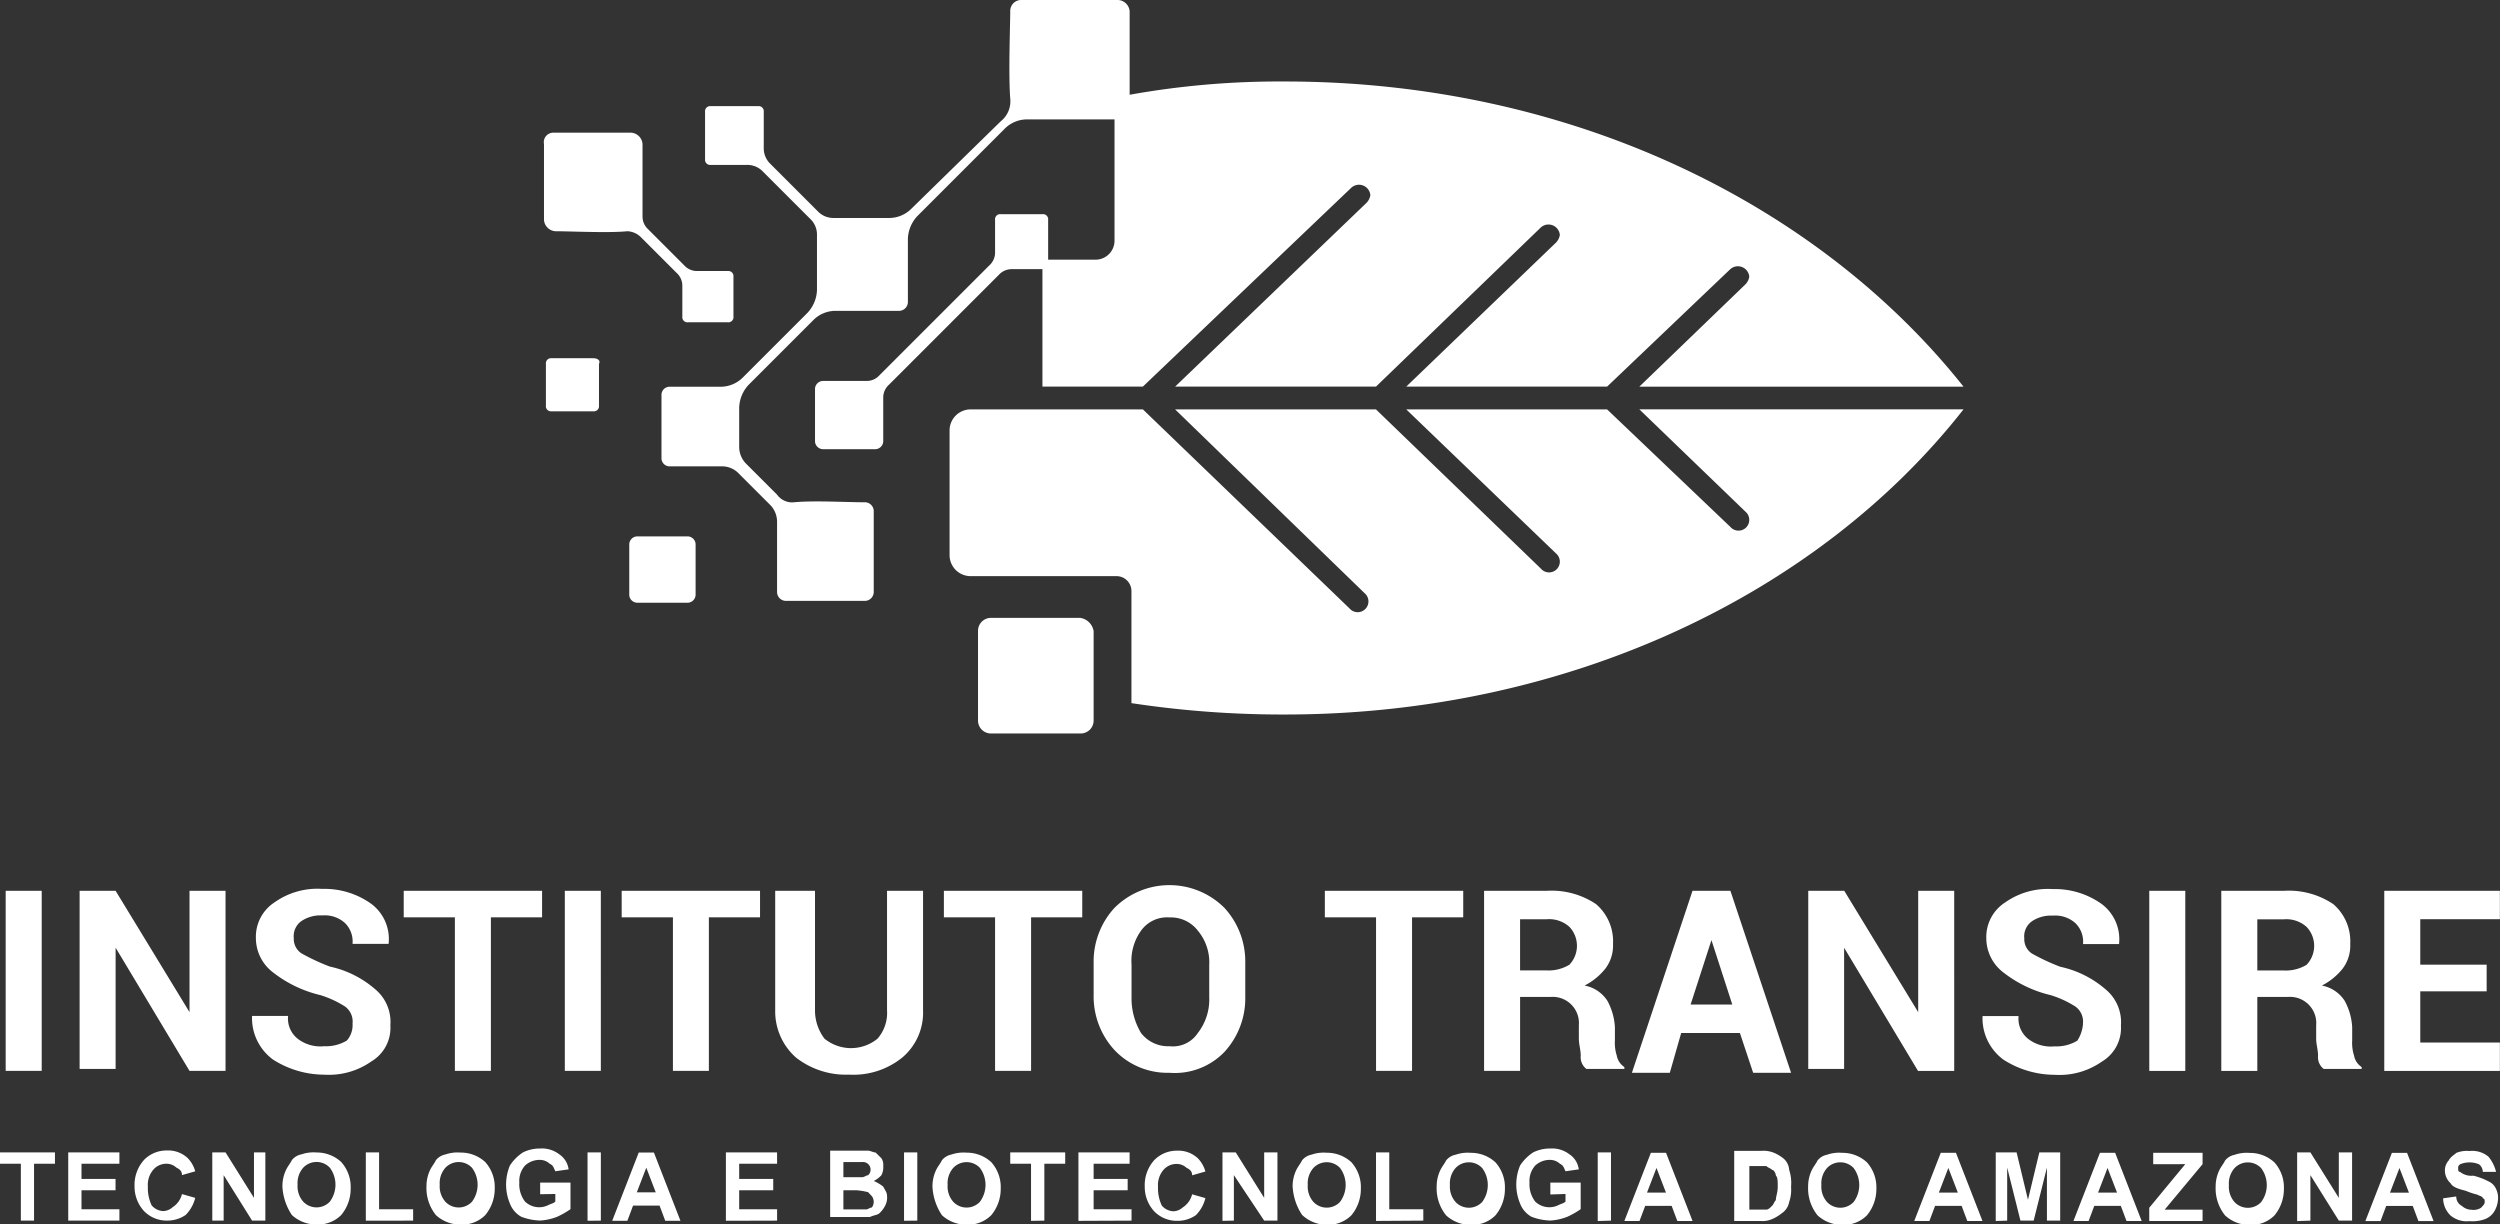 <svg xmlns="http://www.w3.org/2000/svg" viewBox="0 0 146.874 71.934">
  <rect x="0" y="0" width="146.874" height="71.934" fill="#333333" stroke="none"/>
  <defs>
    <style>
      .cls-1 {
        fill: #fff;
        fill-rule: evenodd;
      }
    </style>
  </defs>
  <g id="itbam" transform="translate(0)">
    <path id="Tecnologia_e_Biotecnologia_do_Amazonas_1_" class="cls-1" d="M1.225,64.831V61.491H0v-.668H3.229v.668H2v3.341Zm2.784,0V60.823H7.015v.668H4.788v.891h2v.668h-2v1.114H7.015v.668Zm6.681-1.559.779.223a2.153,2.153,0,0,1-.557,1,1.881,1.881,0,0,1-1.114.334,1.844,1.844,0,0,1-1.336-.557,2.117,2.117,0,0,1-.557-1.448,2.2,2.2,0,0,1,.557-1.559A1.844,1.844,0,0,1,9.8,60.711a1.675,1.675,0,0,1,1.225.445,1.8,1.8,0,0,1,.445.779l-.779.223c0-.223-.111-.334-.334-.445a.851.851,0,0,0-.557-.223,1.011,1.011,0,0,0-.779.334,1.361,1.361,0,0,0-.334,1,2.4,2.4,0,0,0,.223,1.114.962.962,0,0,0,.668.334.851.851,0,0,0,.557-.223,1.289,1.289,0,0,0,.557-.779Zm1.782,1.559V60.823h.779l1.67,2.672V60.823h.668v4.009H14.81l-1.67-2.672v2.672Zm4.12-2a2.224,2.224,0,0,1,.223-1c.111-.223.223-.334.334-.557a.947.947,0,0,1,.557-.334,2.171,2.171,0,0,1,.891-.111,2.117,2.117,0,0,1,1.448.557,2.2,2.2,0,0,1,.557,1.559,2.414,2.414,0,0,1-.557,1.559,1.924,1.924,0,0,1-1.448.557,2.117,2.117,0,0,1-1.448-.557,3.314,3.314,0,0,1-.557-1.67Zm.891-.111a1.361,1.361,0,0,0,.334,1,1.076,1.076,0,0,0,1.559,0,1.67,1.67,0,0,0,0-2,1.076,1.076,0,0,0-1.559,0,1.361,1.361,0,0,0-.334,1Zm4.009,2.116V60.823h.779v3.341h2v.668Zm3.563-2a2.224,2.224,0,0,1,.223-1c.111-.223.223-.334.334-.557a.947.947,0,0,1,.557-.334,2.171,2.171,0,0,1,.891-.111,2.117,2.117,0,0,1,1.448.557,2.2,2.2,0,0,1,.557,1.559,2.414,2.414,0,0,1-.557,1.559,1.924,1.924,0,0,1-1.448.557,2.117,2.117,0,0,1-1.448-.557,2.516,2.516,0,0,1-.557-1.67Zm.779-.111a1.361,1.361,0,0,0,.334,1,1.076,1.076,0,0,0,1.559,0,1.67,1.67,0,0,0,0-2,1.076,1.076,0,0,0-1.559,0,1.361,1.361,0,0,0-.334,1Zm5.9.557V62.6h1.782v1.559a4.843,4.843,0,0,1-.779.445,3.252,3.252,0,0,1-1,.223,3.3,3.3,0,0,1-1.114-.223,1.5,1.5,0,0,1-.668-.779,2.9,2.9,0,0,1,0-2.227,2.6,2.6,0,0,1,.779-.779,2.223,2.223,0,0,1,1-.223,1.662,1.662,0,0,1,1.114.334,1.253,1.253,0,0,1,.557.891l-.779.111c-.111-.223-.111-.334-.334-.445a.851.851,0,0,0-.557-.223,1.264,1.264,0,0,0-.891.334,1.361,1.361,0,0,0-.334,1,1.662,1.662,0,0,0,.334,1.114,1.2,1.2,0,0,0,1.336.223c.223-.111.334-.111.445-.223v-.445Zm2.784,1.559V60.823H35.3v4.009Zm5.456,0h-.891l-.334-.891H37.192l-.334.891h-.891l1.559-4.009h.891l1.559,4.009Zm-1.448-1.67-.557-1.448-.557,1.448Zm4.12,1.67V60.823h3.007v.668H43.427v.891h2v.668h-2v1.114h2.227v.668Zm6.124-4.12H51c.111,0,.334.111.445.111l.334.334a.669.669,0,0,1,.111.445,1,1,0,0,1-.111.557,1.537,1.537,0,0,1-.445.334,2.434,2.434,0,0,1,.557.334c.111.223.223.334.223.557a1,1,0,0,1-.111.557,1.537,1.537,0,0,1-.334.445c-.111.111-.334.111-.557.223H48.772v-3.9Zm.779.668v.891h1.114c.111,0,.223-.111.334-.111a.447.447,0,0,0-.334-.779H49.552Zm0,1.67v1.114h1.336c.111,0,.223-.111.334-.111a.557.557,0,0,0,0-.668L51,63.161a3.937,3.937,0,0,0-.668-.111h-.779Zm3.563,1.782V60.823h.779v4.009Zm1.67-2a2.224,2.224,0,0,1,.223-1c.111-.223.223-.334.334-.557a.947.947,0,0,1,.557-.334,2.171,2.171,0,0,1,.891-.111,2.117,2.117,0,0,1,1.448.557,2.2,2.2,0,0,1,.557,1.559,2.414,2.414,0,0,1-.557,1.559,1.924,1.924,0,0,1-1.448.557,2.117,2.117,0,0,1-1.448-.557,3.314,3.314,0,0,1-.557-1.67Zm.891-.111a1.361,1.361,0,0,0,.334,1,1.076,1.076,0,0,0,1.559,0,1.67,1.67,0,0,0,0-2,1.076,1.076,0,0,0-1.559,0,1.361,1.361,0,0,0-.334,1Zm4.9,2.116V61.491H59.351v-.668H62.58v.668H61.355v3.341Zm2.784,0V60.823h3.007v.668H64.25v.891h2v.668h-2v1.114h2.227v.668Zm6.681-1.559.779.223a2.153,2.153,0,0,1-.557,1,1.881,1.881,0,0,1-1.114.334,1.844,1.844,0,0,1-1.336-.557,2.117,2.117,0,0,1-.557-1.448,2.2,2.2,0,0,1,.557-1.559,1.844,1.844,0,0,1,1.336-.557,1.675,1.675,0,0,1,1.225.445,1.8,1.8,0,0,1,.445.779l-.779.223c0-.223-.111-.334-.334-.445a.851.851,0,0,0-.557-.223,1.011,1.011,0,0,0-.779.334,1.361,1.361,0,0,0-.334,1,2.4,2.4,0,0,0,.223,1.114.962.962,0,0,0,.668.334.851.851,0,0,0,.557-.223,1.289,1.289,0,0,0,.557-.779Zm1.782,1.559V60.823H72.6l1.67,2.672V60.823h.779v4.009h-.779L72.49,62.159v2.672Zm4.12-2a2.224,2.224,0,0,1,.223-1c.111-.223.223-.334.334-.557a.947.947,0,0,1,.557-.334,2.171,2.171,0,0,1,.891-.111,2.117,2.117,0,0,1,1.448.557,2.2,2.2,0,0,1,.557,1.559,2.414,2.414,0,0,1-.557,1.559,1.924,1.924,0,0,1-1.448.557A2.117,2.117,0,0,1,76.5,64.5a3.314,3.314,0,0,1-.557-1.67Zm.891-.111a1.361,1.361,0,0,0,.334,1,1.076,1.076,0,0,0,1.559,0,1.67,1.67,0,0,0,0-2,1.076,1.076,0,0,0-1.559,0,1.361,1.361,0,0,0-.334,1Zm4.009,2.116V60.823h.779v3.341h2v.668Zm3.563-2a2.224,2.224,0,0,1,.223-1c.111-.223.223-.334.334-.557a.947.947,0,0,1,.557-.334,2.171,2.171,0,0,1,.891-.111,2.117,2.117,0,0,1,1.448.557,2.2,2.2,0,0,1,.557,1.559,2.414,2.414,0,0,1-.557,1.559,1.924,1.924,0,0,1-1.448.557,2.117,2.117,0,0,1-1.448-.557,2.516,2.516,0,0,1-.557-1.67Zm.779-.111a1.361,1.361,0,0,0,.334,1,1.076,1.076,0,0,0,1.559,0,1.67,1.67,0,0,0,0-2,1.076,1.076,0,0,0-1.559,0,1.361,1.361,0,0,0-.334,1Zm5.9.557V62.6h1.782v1.559a4.843,4.843,0,0,1-.779.445,3.252,3.252,0,0,1-1,.223,3.3,3.3,0,0,1-1.114-.223,1.5,1.5,0,0,1-.668-.779,2.9,2.9,0,0,1,0-2.227,2.6,2.6,0,0,1,.779-.779,2.223,2.223,0,0,1,1-.223,1.662,1.662,0,0,1,1.114.334,1.253,1.253,0,0,1,.557.891l-.779.111c-.111-.223-.111-.334-.334-.445a.851.851,0,0,0-.557-.223,1.264,1.264,0,0,0-.891.334,1.361,1.361,0,0,0-.334,1,1.662,1.662,0,0,0,.334,1.114,1.2,1.2,0,0,0,1.336.223c.223-.111.334-.111.445-.223v-.445Zm2.784,1.559V60.823h.779v4.009Zm5.568,0h-.891l-.334-.891H96.654l-.334.891h-.891l1.559-4.009h.891l1.559,4.009Zm-1.559-1.67-.557-1.448-.557,1.448Zm4.12-2.45h1.448a1.651,1.651,0,0,1,.779.111,2.434,2.434,0,0,1,.557.334.962.962,0,0,1,.334.668,2.471,2.471,0,0,1,.111,1,2.171,2.171,0,0,1-.111.891,1.022,1.022,0,0,1-.445.668,2.434,2.434,0,0,1-.557.334,1.412,1.412,0,0,1-.668.111h-1.559v-4.12Zm.779.779v2.672h1c.111,0,.223-.111.334-.223s.111-.223.223-.334c0-.223.111-.445.111-.779s0-.557-.111-.668c0-.111-.111-.334-.223-.334-.111-.111-.223-.111-.334-.223h-1Zm3.452,1.336a2.223,2.223,0,0,1,.223-1c.111-.223.223-.334.334-.557a.947.947,0,0,1,.557-.334,2.171,2.171,0,0,1,.891-.111,2.117,2.117,0,0,1,1.448.557,2.2,2.2,0,0,1,.557,1.559,2.414,2.414,0,0,1-.557,1.559,1.924,1.924,0,0,1-1.448.557,2.117,2.117,0,0,1-1.448-.557,2.516,2.516,0,0,1-.557-1.67Zm.779-.111a1.361,1.361,0,0,0,.334,1,1.076,1.076,0,0,0,1.559,0,1.67,1.67,0,0,0,0-2,1.076,1.076,0,0,0-1.559,0,1.361,1.361,0,0,0-.334,1Zm9.465,2.116h-.891l-.334-.891h-1.559l-.334.891h-.891l1.559-4.009h.891l1.559,4.009Zm-1.448-1.67-.557-1.448-.557,1.448Zm2.227,1.67V60.823h1.225l.668,2.784.668-2.784h1.225v4.009h-.779V61.714l-.779,3.118H118.7l-.779-3.118v3.118Zm8.574,0h-.891l-.334-.891h-1.559l-.334.891h-.891l1.559-4.009h.891l1.559,4.009Zm-1.448-1.67-.557-1.448-.557,1.448Zm1.893,1.67v-.779l2.116-2.561H126.5v-.668h2.9v.668l-2.227,2.672h2.227v.668Zm3.9-2a2.223,2.223,0,0,1,.223-1c.111-.223.223-.334.334-.557a.947.947,0,0,1,.557-.334,2.171,2.171,0,0,1,.891-.111,2.117,2.117,0,0,1,1.448.557,2.2,2.2,0,0,1,.557,1.559,2.414,2.414,0,0,1-.557,1.559,1.924,1.924,0,0,1-1.448.557,2.117,2.117,0,0,1-1.448-.557,2.516,2.516,0,0,1-.557-1.67Zm.779-.111a1.361,1.361,0,0,0,.334,1,1.076,1.076,0,0,0,1.559,0,1.67,1.67,0,0,0,0-2,1.076,1.076,0,0,0-1.559,0,1.361,1.361,0,0,0-.334,1Zm4.009,2.116V60.823h.779l1.67,2.672V60.823h.779v4.009h-.779l-1.67-2.672v2.672Zm8.017,0h-.891l-.334-.891h-1.559l-.334.891h-.891l1.559-4.009h.891l1.559,4.009Zm-1.448-1.67-.557-1.448-.557,1.448Zm2,.334.779-.111a.612.612,0,0,0,.334.557.851.851,0,0,0,.557.223.834.834,0,0,0,.557-.111c.111-.111.223-.223.223-.334s0-.223-.111-.223c0-.111-.111-.111-.334-.223a4.379,4.379,0,0,1-.668-.223c-.445-.111-.779-.223-.891-.445a1.011,1.011,0,0,1-.334-.779.851.851,0,0,1,.223-.557c.111-.223.334-.334.445-.445a1.651,1.651,0,0,1,.779-.111,1.478,1.478,0,0,1,1.114.334,2.238,2.238,0,0,1,.445.891h-.779a.579.579,0,0,0-.223-.445,1.448,1.448,0,0,0-1.114,0c-.111.111-.111.111-.111.223s0,.223.111.223a1.065,1.065,0,0,0,.779.223,3.77,3.77,0,0,1,.891.334.869.869,0,0,1,.445.445,1.206,1.206,0,0,1,.111.668,1.583,1.583,0,0,1-.223.668,1.112,1.112,0,0,1-.557.445,2.171,2.171,0,0,1-.891.111,1.478,1.478,0,0,1-1.114-.334A1.412,1.412,0,0,1,143.533,63.5Z" transform="translate(0 6.879)"/>
    <path id="Instituto_Transire_1_" class="cls-1" d="M2.527,57.613H.3V47.034H2.416V57.613Zm10.69,0H11.1L6.758,50.375h0V57.5H4.643V47.034H6.758L11.1,54.161h0V47.034h2.116V57.613Zm7.461-2.784a1.085,1.085,0,0,0-.445-1,5.956,5.956,0,0,0-1.448-.668A7.21,7.21,0,0,1,16,51.822a2.529,2.529,0,0,1-1-2A2.412,2.412,0,0,1,16.112,47.7a4.347,4.347,0,0,1,2.784-.779,4.718,4.718,0,0,1,2.9.891,2.584,2.584,0,0,1,1,2.338H20.677a1.521,1.521,0,0,0-.445-1.225,1.775,1.775,0,0,0-1.336-.445,2,2,0,0,0-1.225.334,1.085,1.085,0,0,0-.445,1,1.013,1.013,0,0,0,.445.891,12.531,12.531,0,0,0,1.67.779,5.979,5.979,0,0,1,2.672,1.336A2.5,2.5,0,0,1,22.9,54.94a2.292,2.292,0,0,1-1.114,2.116,4.347,4.347,0,0,1-2.784.779A5.6,5.6,0,0,1,16,56.944a3.02,3.02,0,0,1-1.225-2.561h2.116a1.519,1.519,0,0,0,.557,1.336,2.177,2.177,0,0,0,1.559.445,2.375,2.375,0,0,0,1.336-.334,1.361,1.361,0,0,0,.334-1Zm11.135-6.236H28.806v9.02H26.69v-9.02H23.684V47.034h8.129v1.559Zm3.452,9.02H33.149V47.034h2.116V57.613Zm9.354-9.02H41.612v9.02H39.5v-9.02H36.489V47.034h8.129v1.559Zm9.576-1.559v7.015a3.457,3.457,0,0,1-1.225,2.784,4.561,4.561,0,0,1-3.118,1,4.763,4.763,0,0,1-3.118-1,3.619,3.619,0,0,1-1.225-2.784V47.034h2.338v7.015a2.735,2.735,0,0,0,.557,1.67,2.461,2.461,0,0,0,3.118,0,2.305,2.305,0,0,0,.557-1.67V47.034Zm9.354,1.559H60.542v9.02H58.426v-9.02H55.419V47.034h8.129v1.559Zm9.576,4.677A4.646,4.646,0,0,1,71.9,56.5a4.045,4.045,0,0,1-3.229,1.225,4.283,4.283,0,0,1-3.229-1.336,4.646,4.646,0,0,1-1.225-3.229V51.265a4.646,4.646,0,0,1,1.225-3.229,4.57,4.57,0,0,1,6.458,0,4.646,4.646,0,0,1,1.225,3.229v2Zm-2.116-1.893a2.906,2.906,0,0,0-.668-2,2,2,0,0,0-1.67-.779,1.874,1.874,0,0,0-1.67.779,3.04,3.04,0,0,0-.557,2V53.27A3.961,3.961,0,0,0,67,55.385a2,2,0,0,0,1.67.779,1.758,1.758,0,0,0,1.67-.779,3.211,3.211,0,0,0,.668-2.116V51.377ZM85.93,48.593H82.923v9.02H80.808v-9.02H77.8V47.034H85.93v1.559Zm3.341,4.788v4.231H87.155V47.034h3.675a4.686,4.686,0,0,1,2.9.779,2.876,2.876,0,0,1,1,2.338,2.238,2.238,0,0,1-.445,1.448,3.709,3.709,0,0,1-1.225,1,2.045,2.045,0,0,1,1.336.891,3.625,3.625,0,0,1,.445,1.559v.779a2.452,2.452,0,0,0,.111.891,1.022,1.022,0,0,0,.445.668V57.5H93.168a.867.867,0,0,1-.334-.779c0-.334-.111-.668-.111-1V54.94a1.541,1.541,0,0,0-1.67-1.67H89.27Zm0-1.67h1.559a2.375,2.375,0,0,0,1.336-.334,1.615,1.615,0,0,0,0-2.227,1.775,1.775,0,0,0-1.336-.445H89.27v3.007Zm12.917,3.675H98.735l-.668,2.338H95.84L99.4,47.034h2.227l3.563,10.69h-2.227l-.779-2.338Zm-2.9-1.67h2.45l-1.225-3.786h0l-1.225,3.786Zm15.478,3.9h-2.116l-4.343-7.238h0V57.5H106.2V47.034h2.116l4.343,7.127h0V47.034h2.116V57.613Zm7.572-2.784a1.085,1.085,0,0,0-.445-1,5.956,5.956,0,0,0-1.448-.668,7.21,7.21,0,0,1-2.784-1.336,2.529,2.529,0,0,1-1-2,2.412,2.412,0,0,1,1.114-2.116,4.347,4.347,0,0,1,2.784-.779,4.718,4.718,0,0,1,2.9.891,2.584,2.584,0,0,1,1,2.338h-2.116a1.521,1.521,0,0,0-.445-1.225,1.775,1.775,0,0,0-1.336-.445,2,2,0,0,0-1.225.334,1.085,1.085,0,0,0-.445,1,1.013,1.013,0,0,0,.445.891,12.532,12.532,0,0,0,1.67.779,5.979,5.979,0,0,1,2.672,1.336,2.5,2.5,0,0,1,.891,2.116,2.292,2.292,0,0,1-1.114,2.116,4.347,4.347,0,0,1-2.784.779,5.6,5.6,0,0,1-3.007-.891,3.02,3.02,0,0,1-1.225-2.561h2.116a1.519,1.519,0,0,0,.557,1.336,2.177,2.177,0,0,0,1.559.445,2.375,2.375,0,0,0,1.336-.334,2.114,2.114,0,0,0,.334-1Zm6.013,2.784h-2.116V47.034h2.116V57.613Zm4.231-4.231v4.231h-2.116V47.034h3.675a4.686,4.686,0,0,1,2.9.779,2.876,2.876,0,0,1,1,2.338A2.238,2.238,0,0,1,137.6,51.6a3.709,3.709,0,0,1-1.225,1,2.045,2.045,0,0,1,1.336.891,3.625,3.625,0,0,1,.445,1.559v.779a2.452,2.452,0,0,0,.111.891,1.022,1.022,0,0,0,.445.668V57.5h-2.227a.867.867,0,0,1-.334-.779c0-.334-.111-.668-.111-1V54.94a1.541,1.541,0,0,0-1.67-1.67h-1.782Zm0-1.67h1.559a2.375,2.375,0,0,0,1.336-.334,1.615,1.615,0,0,0,0-2.227,1.775,1.775,0,0,0-1.336-.445h-1.559v3.007Zm13.474,1.225h-3.9v3.007h4.677v1.67h-6.792V47.034h6.792V48.7h-4.677v2.672h3.9Z" transform="translate(0.034 5.301)"/>
    <path id="Ícone_1_" class="cls-1" d="M72.241,4.788a49.719,49.719,0,0,0-9.131.779V.668A.718.718,0,0,0,62.442,0H56.763a.642.642,0,0,0-.668.668c0,.779-.111,3.675,0,5.122a1.5,1.5,0,0,1-.557,1.336L50.3,12.249a1.844,1.844,0,0,1-1.336.557H45.739a1.264,1.264,0,0,1-.891-.334l-2.9-2.9a1.264,1.264,0,0,1-.334-.891V6.57a.3.3,0,0,0-.334-.334H38.5a.3.3,0,0,0-.334.334V9.354a.3.3,0,0,0,.334.334h2.116a1.264,1.264,0,0,1,.891.334l2.9,2.9a1.264,1.264,0,0,1,.334.891v3.229a2.054,2.054,0,0,1-.557,1.336l-3.786,3.786a1.844,1.844,0,0,1-1.336.557H36.051a.479.479,0,0,0-.445.445v3.786a.479.479,0,0,0,.445.445h3.118a1.36,1.36,0,0,1,1,.445l1.782,1.782a1.411,1.411,0,0,1,.445,1v4.12a.526.526,0,0,0,.557.557h4.565a.526.526,0,0,0,.557-.557V30.065a.526.526,0,0,0-.557-.557c-1.114,0-2.9-.111-4.12,0a1.085,1.085,0,0,1-1-.445l-1.782-1.782a1.411,1.411,0,0,1-.445-1V23.941a2.054,2.054,0,0,1,.557-1.336l3.786-3.786a1.844,1.844,0,0,1,1.336-.557h3.675a.526.526,0,0,0,.557-.557V14.03a2.054,2.054,0,0,1,.557-1.336l5.122-5.122A1.844,1.844,0,0,1,57.1,7.015h5.122v7.127a1.116,1.116,0,0,1-1.114,1.114H58.322V12.917a.3.3,0,0,0-.334-.334h-2.45a.3.3,0,0,0-.334.334V14.81a1.011,1.011,0,0,1-.334.779l-6.458,6.458a1.011,1.011,0,0,1-.779.334H45.071a.479.479,0,0,0-.445.445v3.118a.479.479,0,0,0,.445.445h3.118a.479.479,0,0,0,.445-.445V23.384a1.011,1.011,0,0,1,.334-.779l6.458-6.458a1.011,1.011,0,0,1,.779-.334h1.782v6.9h5.9L76.138,11.024a.67.67,0,0,1,1.114.445.844.844,0,0,1-.223.445l-11.247,10.8h11.8l9.688-9.354a.67.67,0,0,1,1.114.445.844.844,0,0,1-.223.445l-8.8,8.463h11.8l7.238-6.9a.67.67,0,0,1,1.114.445.844.844,0,0,1-.223.445l-6.236,6.013H112.1c-8.574-10.8-23.161-17.928-39.864-17.928ZM60.215,36.3H54.981a.761.761,0,0,0-.779.779v5.234a.761.761,0,0,0,.779.779h5.234a.761.761,0,0,0,.779-.779V37.08a.938.938,0,0,0-.779-.779Zm-23.05-4.788a.479.479,0,0,1,.445.445v3.007a.479.479,0,0,1-.445.445H34.158a.479.479,0,0,1-.445-.445V31.958a.479.479,0,0,1,.445-.445ZM31.6,21.046h-2.45a.3.3,0,0,0-.334.334v2.45a.3.3,0,0,0,.334.334H31.6a.3.3,0,0,0,.334-.334V21.38c.111-.223-.111-.334-.334-.334Zm25.945,3.007H63.89L76.027,35.744a.632.632,0,1,0,.891-.891l-11.135-10.8h11.8l9.688,9.354a.632.632,0,1,0,.891-.891l-8.8-8.463h11.8l7.238,6.9a.632.632,0,1,0,.891-.891l-6.236-6.013H112.1c-8.463,10.8-23.161,17.928-39.864,17.928a59.264,59.264,0,0,1-9.02-.668v-6.57a.878.878,0,0,0-.891-.891H53.756a1.236,1.236,0,0,1-1.225-1.225V25.277a1.236,1.236,0,0,1,1.225-1.225ZM29.259,7.795h4.565a.718.718,0,0,1,.668.668v4.231a1.011,1.011,0,0,0,.334.779l2.116,2.116a1.011,1.011,0,0,0,.779.334H39.5a.3.3,0,0,1,.334.334V18.6a.3.3,0,0,1-.334.334H37.165a.3.3,0,0,1-.334-.334V16.814a1.011,1.011,0,0,0-.334-.779l-2.116-2.116a1.2,1.2,0,0,0-.779-.334c-1.114.111-3.341,0-4.231,0a.718.718,0,0,1-.668-.668V8.463A.558.558,0,0,1,29.259,7.795Z" transform="translate(3.256)"/>
  </g>
</svg>
